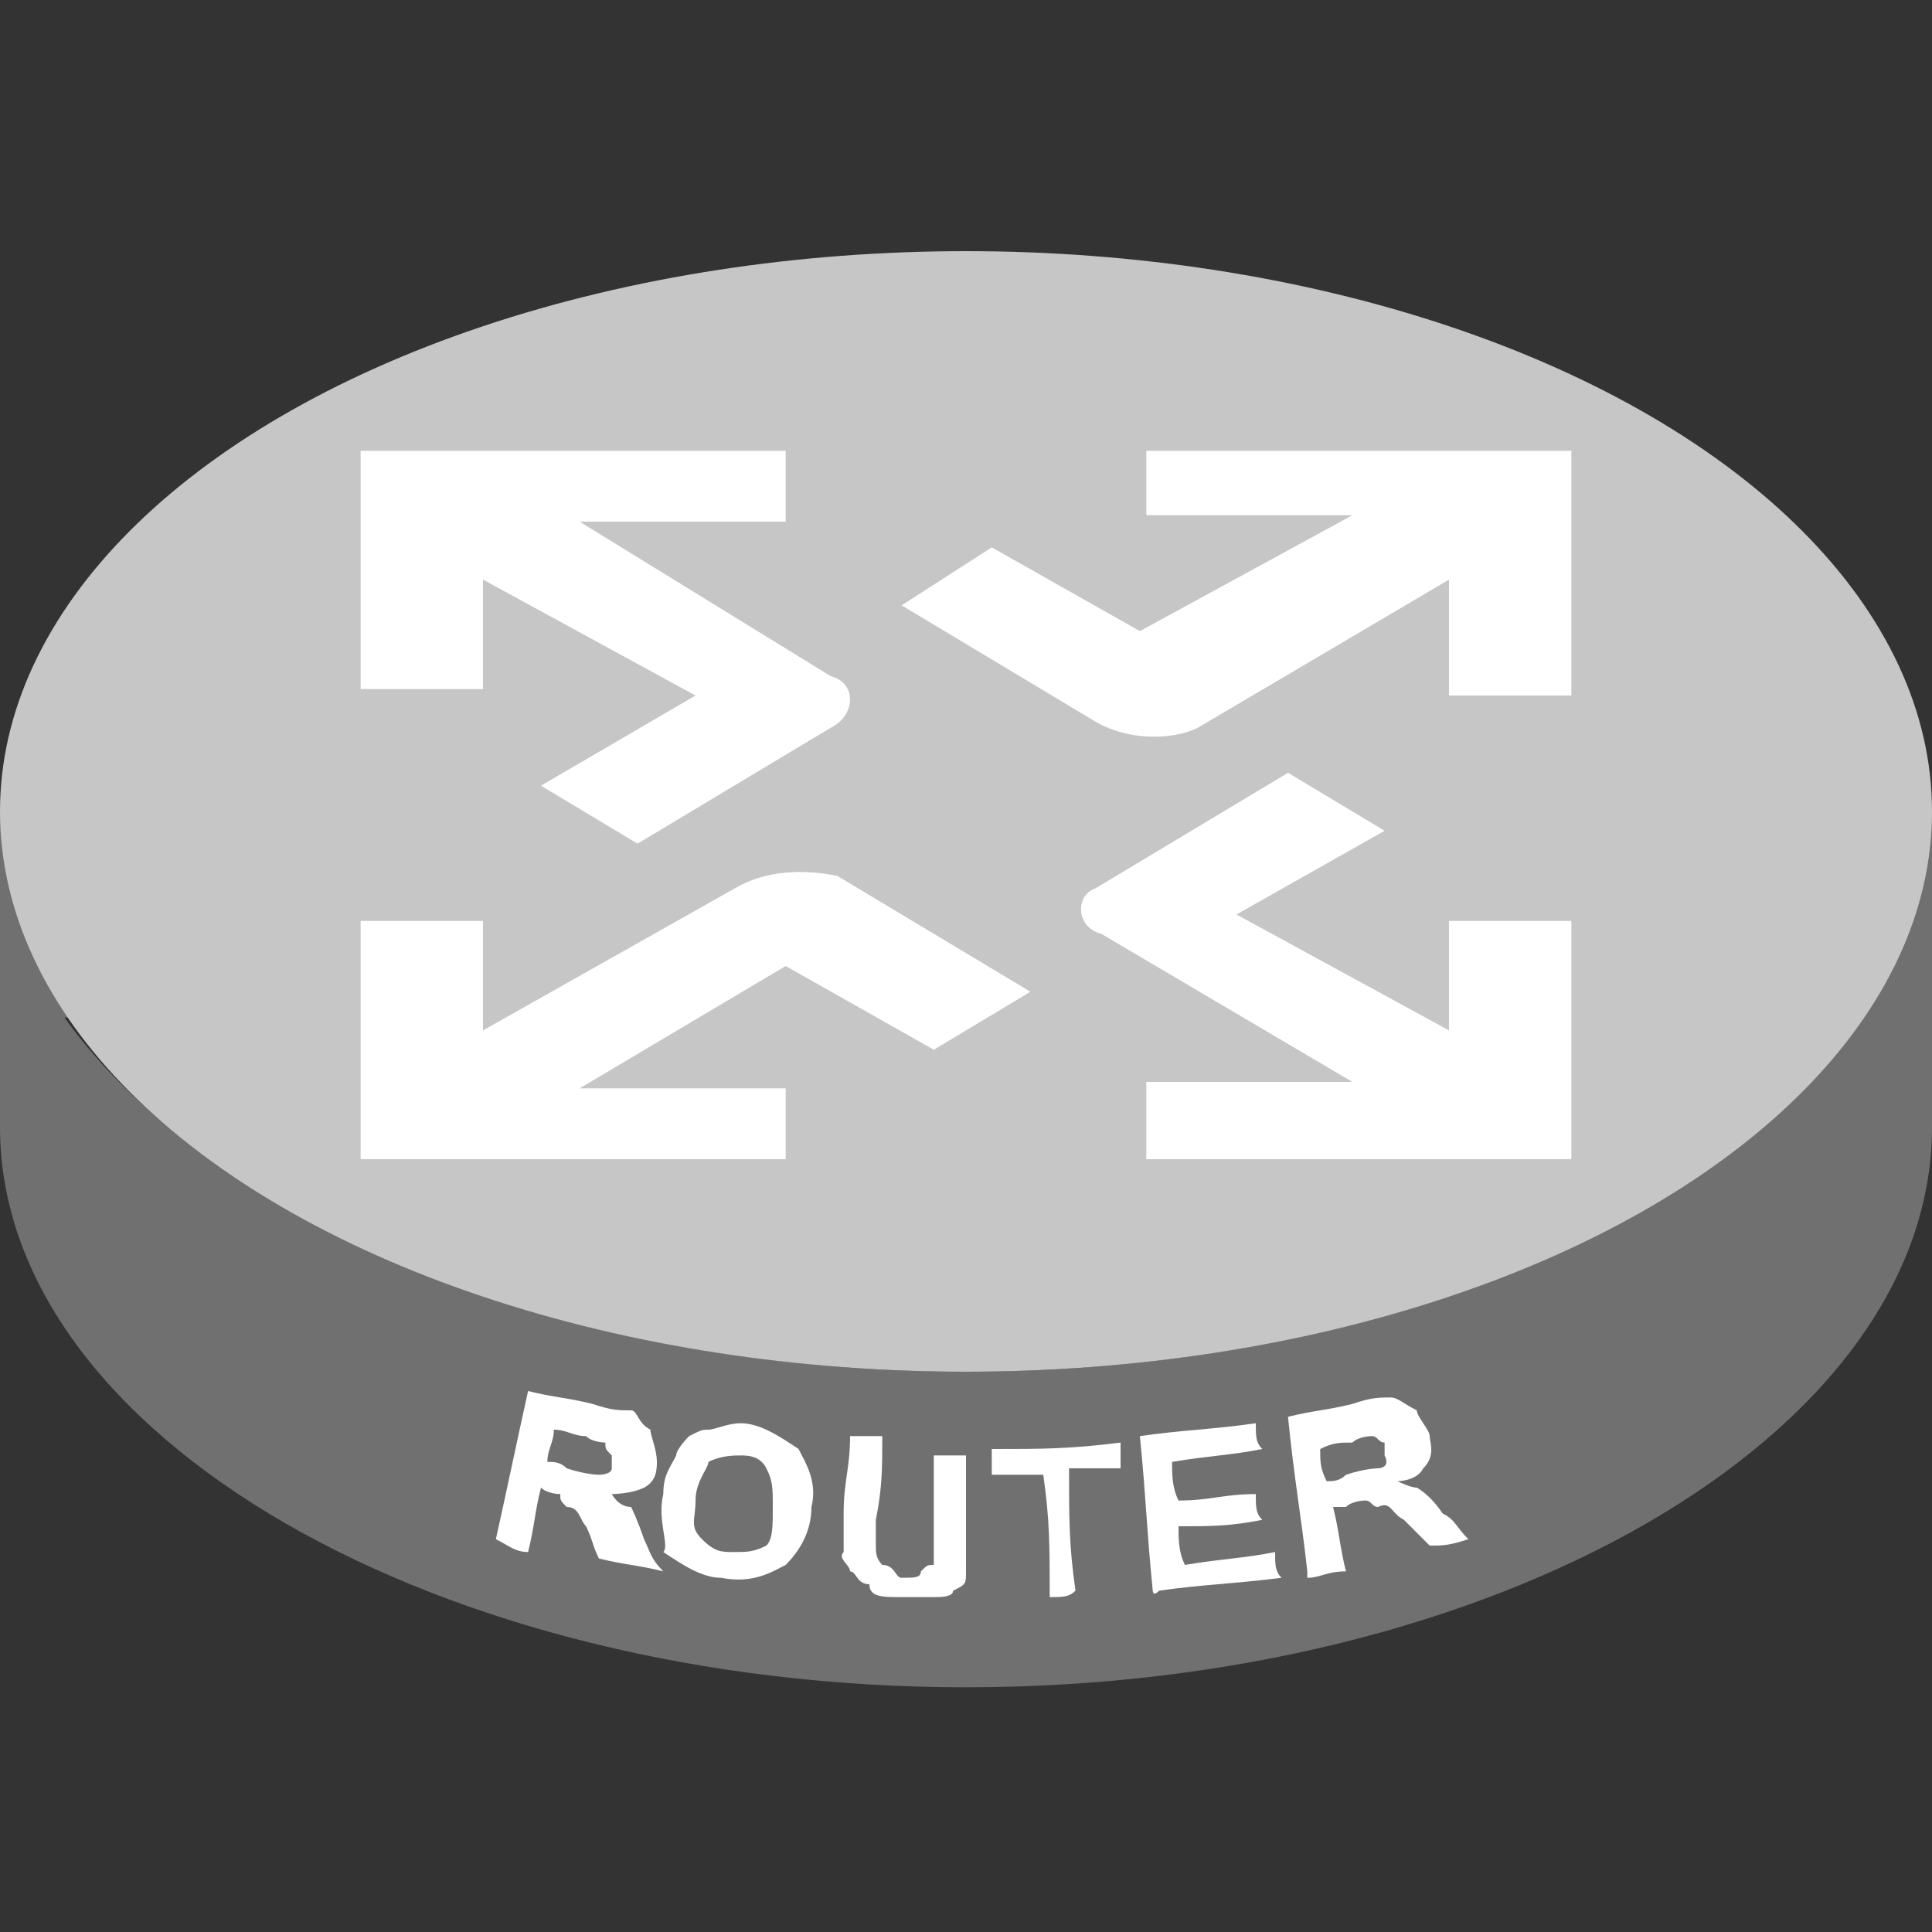 <?xml version="1.0" encoding="utf-8"?>
<!-- Generator: Adobe Illustrator 18.0.0, SVG Export Plug-In . SVG Version: 6.00 Build 0)  -->
<!DOCTYPE svg PUBLIC "-//W3C//DTD SVG 1.1//EN" "http://www.w3.org/Graphics/SVG/1.1/DTD/svg11.dtd">
<svg version="1.1" id="图层_1" xmlns="http://www.w3.org/2000/svg" xmlns:xlink="http://www.w3.org/1999/xlink" x="0px" y="0px"
	 viewBox="0 0 30 30" enable-background="new 0 0 30 30" xml:space="preserve" width="30" height="30">
<rect x="0" y="0" width="30" height="30" fill="#333333" stroke="none"/>
<g>
	<path id="XMLID_445_" fill="#717070" d="M1,12.6H0v3.2v1.7c0,4.8,6.8,8.7,15,8.7s15-3.9,15-8.7v-1.7v-3.2H1z M15,21.3
		c-6.3,0-11.7-2.3-14-5.5h27.9C26.7,19,21.3,21.3,15,21.3z"/>
	<ellipse id="XMLID_444_" fill="#C7C6C6" cx="15" cy="12.6" rx="15" ry="8.7"/>
	<g id="XMLID_439_">
		<path id="XMLID_443_" fill="#FFFFFF" d="M12.9,10.5L9,8.1h3.2V7H5.6v3.7h1.9V9l3.3,1.8l-2.4,1.4l1.5,0.9l3-1.8
			C13.3,11.1,13.3,10.6,12.9,10.5z"/>
		<path id="XMLID_442_" fill="#FFFFFF" d="M18.6,11.3L22.5,9v1.8h1.9V7h-6.6v1H21l-3.3,1.8l-2.3-1.3L14,9.4l3,1.8
			C17.5,11.5,18.2,11.5,18.6,11.3z"/>
		<path id="XMLID_441_" fill="#FFFFFF" d="M17.1,14.5l3.9,2.3h-3.2V18h6.6v-3.7h-1.9V16l-3.3-1.8l2.3-1.3L20,12l-3,1.8
			C16.7,13.9,16.7,14.4,17.1,14.5z"/>
		<path id="XMLID_440_" fill="#FFFFFF" d="M11.4,13.8L7.5,16v-1.7H5.6V18h6.6v-1.1H9l3.2-1.9l2.3,1.3l1.5-0.9l-3-1.8
			C12.5,13.5,11.9,13.5,11.4,13.8z"/>
	</g>
	<g>
		<g id="XMLID_8_">
			<path id="XMLID_14_" fill="#FFFFFF" d="M7.7,23.9C7.9,23,8,22.5,8.2,21.6c0.4,0.1,0.6,0.1,1,0.2c0.3,0.1,0.4,0.1,0.6,0.1
				c0.1,0,0.1,0.2,0.3,0.3c0,0.1,0.1,0.3,0.1,0.5c0,0.1,0,0.3-0.2,0.4s-0.5,0.1-0.5,0.1s0.1,0.2,0.3,0.2c0,0,0.1,0.2,0.2,0.5
				c0.1,0.2,0.1,0.3,0.3,0.5c-0.4-0.1-0.6-0.1-1-0.2c-0.1-0.2-0.1-0.3-0.2-0.5C9,23.6,9,23.4,8.8,23.4c-0.1-0.1-0.1-0.1-0.1-0.2
				c0,0-0.2,0-0.3-0.1l0,0c-0.1,0.4-0.1,0.6-0.2,1C8,24.1,7.9,24,7.7,23.9C7.7,24,7.7,24,7.7,23.9z M8.5,22.7c0.1,0,0.2,0,0.3,0.1
				c0.3,0.1,0.5,0.1,0.5,0.1s0.2,0,0.2-0.1s0-0.1,0-0.1c0-0.1,0-0.1,0-0.1c-0.1-0.1-0.1-0.1-0.1-0.2c0,0-0.2,0-0.3-0.1
				c-0.2,0-0.3-0.1-0.5-0.1C8.6,22.4,8.5,22.5,8.5,22.7z"/>
			<path id="XMLID_13_" fill="#FFFFFF" d="M10.3,23.2c0-0.3,0.1-0.4,0.2-0.6c0-0.1,0.2-0.3,0.2-0.3c0.2-0.1,0.2-0.1,0.3-0.1
				s0.3-0.1,0.5-0.1c0.3,0,0.6,0.2,0.9,0.4c0.1,0.2,0.3,0.5,0.2,0.9c0,0.4-0.2,0.7-0.4,0.9c-0.2,0.1-0.5,0.3-1,0.2
				c-0.3,0-0.6-0.2-0.9-0.4C10.4,24,10.2,23.6,10.3,23.2z M10.8,23.3c0,0.3-0.1,0.4,0.1,0.6c0.2,0.2,0.3,0.2,0.5,0.2
				c0.2,0,0.3,0,0.5-0.1c0.1-0.1,0.1-0.3,0.1-0.6c0-0.3,0-0.4-0.1-0.6c-0.1-0.2-0.3-0.2-0.4-0.2s-0.3,0-0.5,0.1
				C11,22.8,10.8,23,10.8,23.3z"/>
			<path id="XMLID_12_" fill="#FFFFFF" d="M13.2,22.3c0.2,0,0.3,0,0.5,0c0,0.5,0,0.8-0.1,1.3c0,0.1,0,0.3,0,0.4s0,0.2,0.1,0.3
				c0.2,0,0.2,0.2,0.3,0.2c0.2,0,0.3,0,0.3-0.1c0.1-0.1,0.1-0.1,0.2-0.1c0-0.1,0-0.1,0-0.4c0-0.5,0-0.8,0-1.3c0.2,0,0.3,0,0.5,0
				c0,0.5,0,0.7,0,1.2c0,0.3,0,0.4,0,0.6s0,0.2-0.2,0.3c0,0.1-0.2,0.1-0.3,0.1c-0.2,0-0.3,0-0.5,0c-0.3,0-0.5,0-0.5-0.2
				c-0.2,0-0.2-0.2-0.3-0.2c0-0.1-0.2-0.2-0.1-0.3c0-0.1,0-0.3,0-0.6C13.1,23,13.2,22.8,13.2,22.3z"/>
			<path id="XMLID_11_" fill="#FFFFFF" d="M16.3,24.8c0-0.8,0-1.2-0.1-1.9c-0.3,0-0.5,0-0.8,0c0-0.2,0-0.3,0-0.4c0.8,0,1.2,0,2-0.1
				c0,0.2,0,0.3,0,0.4c-0.3,0-0.5,0-0.8,0c0,0.8,0,1.2,0.1,1.9C16.6,24.8,16.5,24.8,16.3,24.8z"/>
			<path id="XMLID_10_" fill="#FFFFFF" d="M17.9,24.7c-0.1-1-0.1-1.4-0.2-2.4c0.7-0.1,1.1-0.1,1.8-0.2c0,0.2,0,0.3,0.1,0.4
				c-0.5,0.1-0.8,0.1-1.4,0.2c0,0.2,0,0.4,0.1,0.6c0.5,0,0.7-0.1,1.2-0.1c0,0.2,0,0.3,0.1,0.4c-0.5,0.1-0.8,0.1-1.3,0.1
				c0,0.2,0,0.4,0.1,0.6c0.6-0.1,0.9-0.1,1.4-0.2c0,0.2,0,0.3,0.1,0.4c-0.8,0.1-1.2,0.1-1.9,0.2C17.9,24.8,17.9,24.7,17.9,24.7z"/>
			<path id="XMLID_9_" fill="#FFFFFF" d="M20.3,24.4C20.2,23.5,20.1,23,20,22c0.4-0.1,0.6-0.1,1-0.2c0.3-0.1,0.4-0.1,0.6-0.1
				c0.1,0,0.2,0.1,0.4,0.2c0,0.1,0.2,0.3,0.2,0.4s0.1,0.3-0.1,0.5C22,23,21.7,23,21.7,23s0.2,0.1,0.3,0.1c0,0,0.2,0.1,0.4,0.4
				c0.2,0.1,0.2,0.2,0.4,0.4C22.5,24,22.4,24,22.2,24c-0.2-0.2-0.2-0.2-0.4-0.4c-0.2-0.1-0.2-0.3-0.4-0.2c-0.1,0-0.1-0.1-0.2-0.1
				c0,0-0.2,0-0.3,0.1c-0.1,0-0.1,0-0.2,0c0.1,0.4,0.1,0.6,0.2,1c-0.3,0-0.4,0.1-0.6,0.1C20.3,24.5,20.3,24.5,20.3,24.4z M20.6,23
				c0.1,0,0.2,0,0.3-0.1c0.3-0.1,0.5-0.1,0.5-0.1s0.2,0,0.1-0.2c0-0.1,0-0.1,0-0.1c0-0.1,0-0.1,0-0.1c-0.1,0-0.1-0.1-0.2-0.1
				c0,0-0.2,0-0.3,0.1c-0.2,0-0.3,0-0.5,0.1C20.5,22.7,20.5,22.8,20.6,23z"/>
		</g>
	</g>
</g>
</svg>
